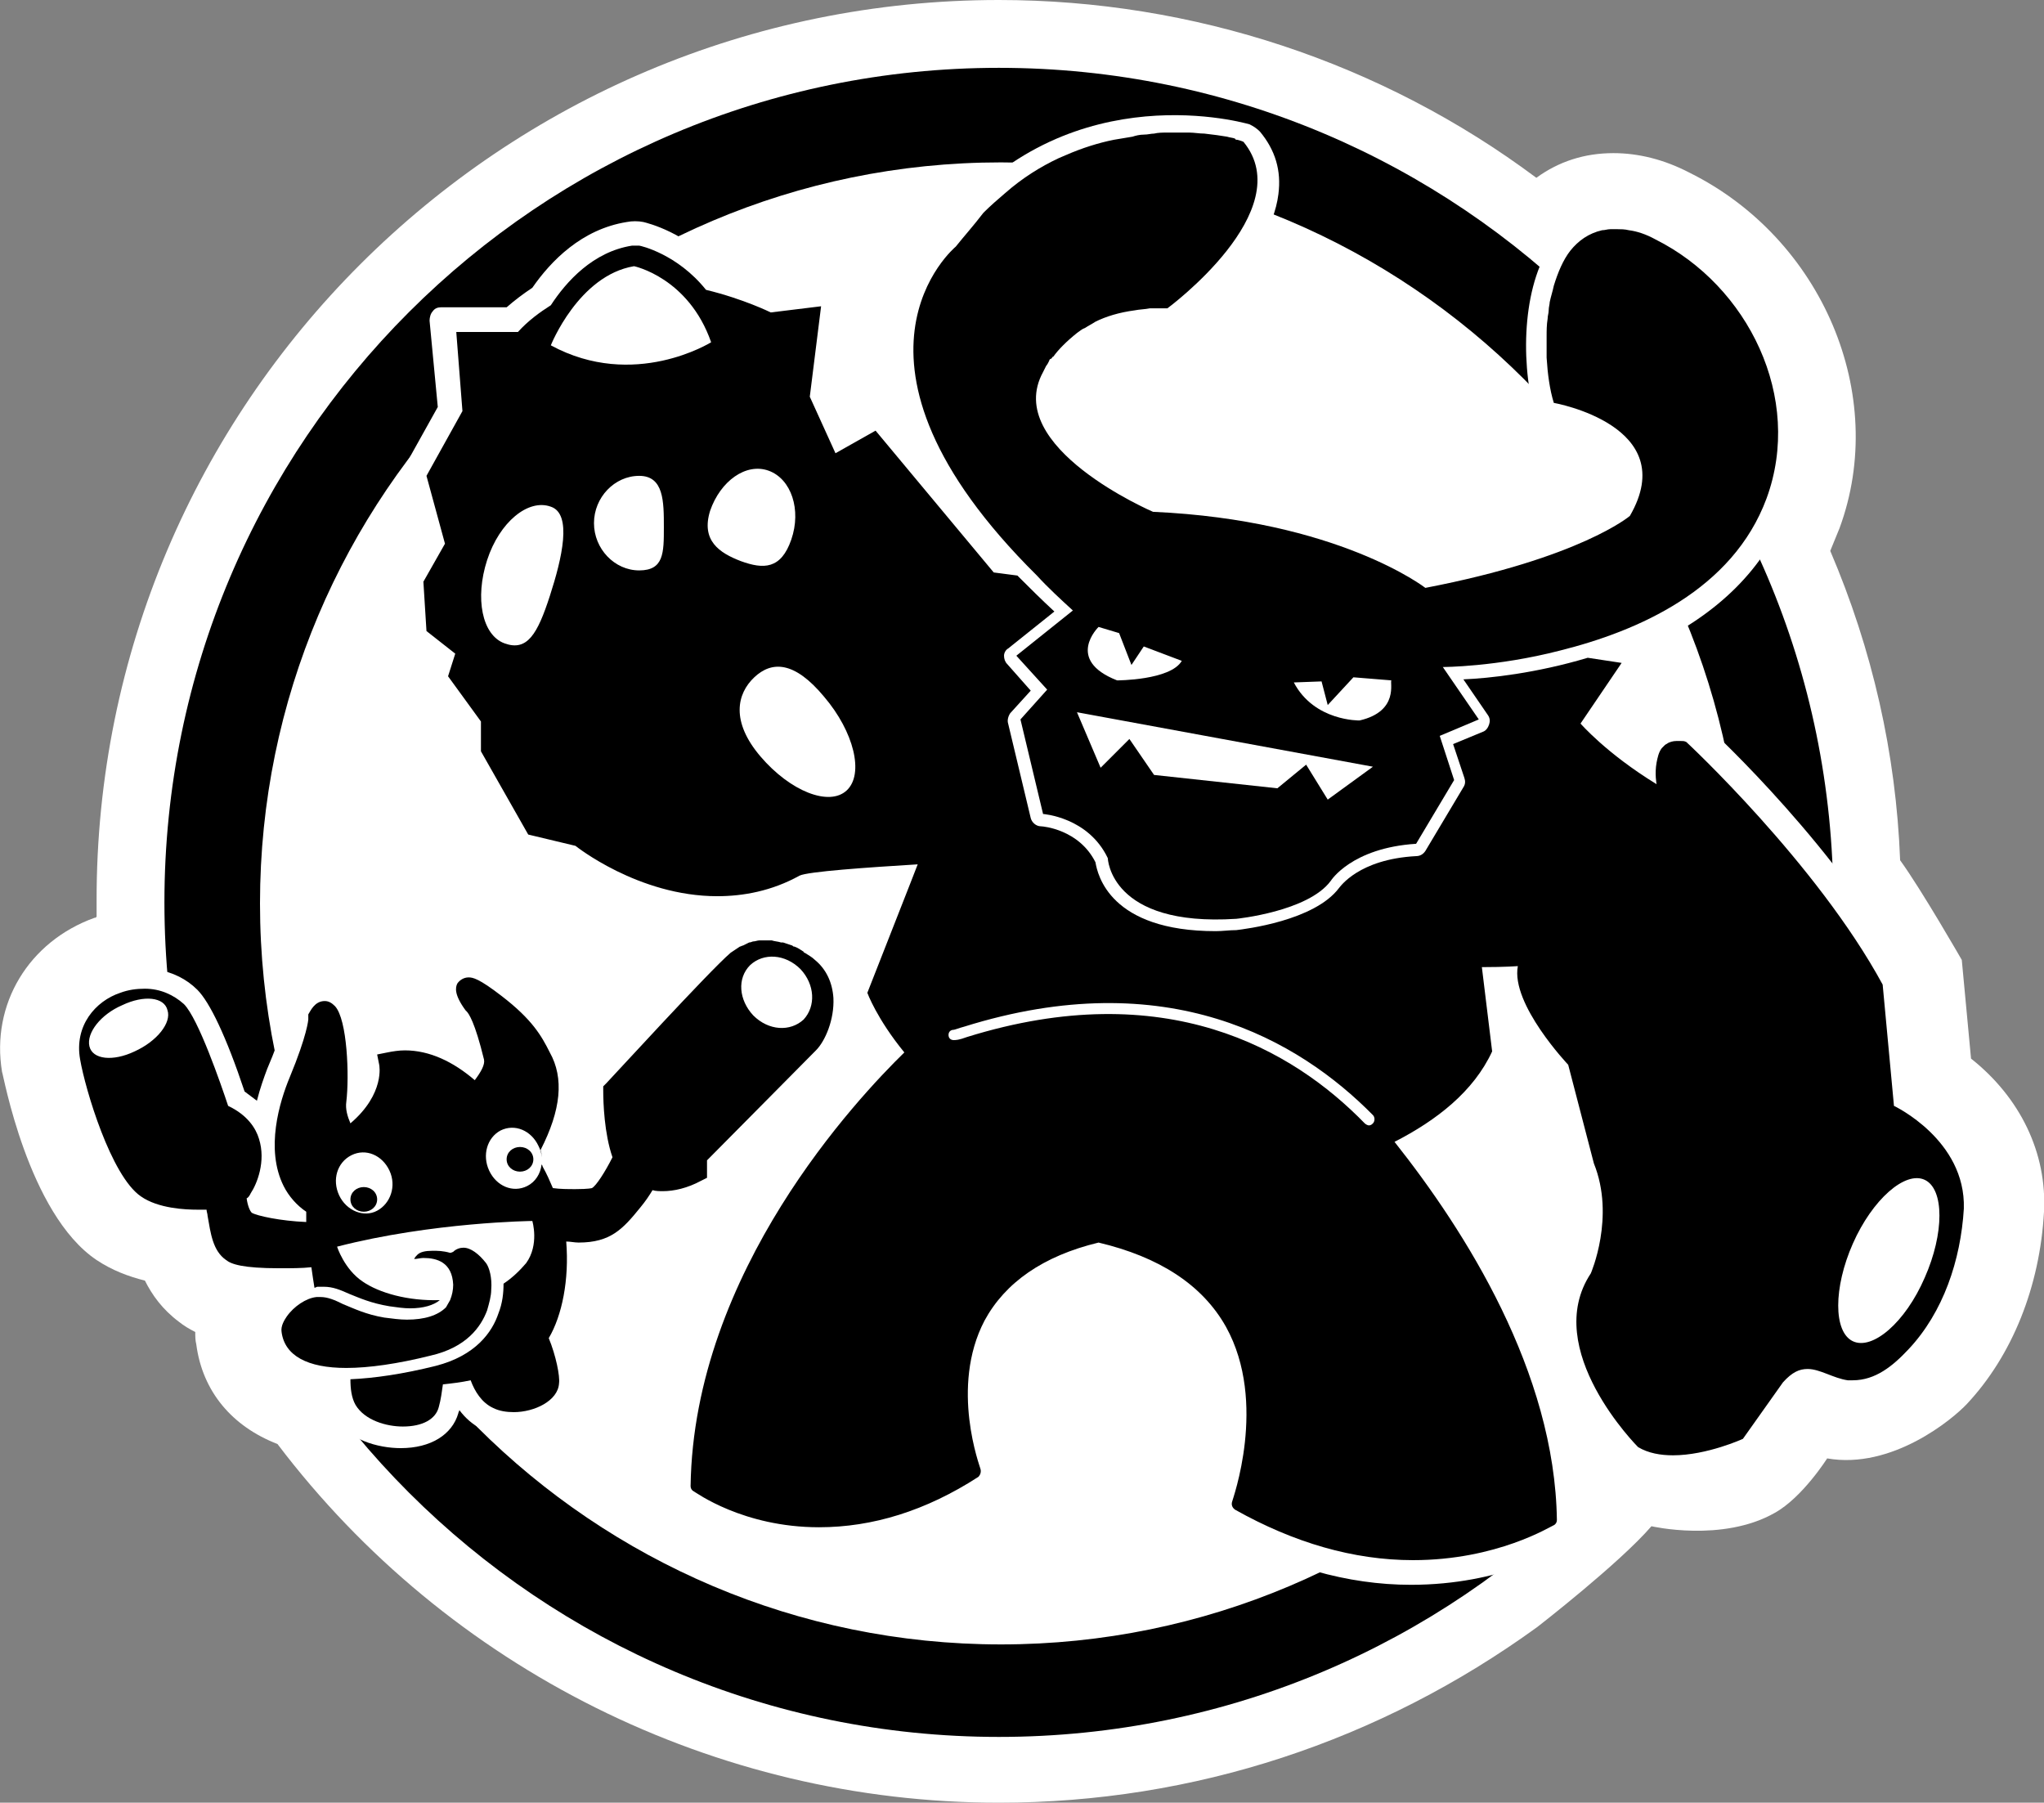 <svg version="1.1" id="giant-icon" class="series-icon" xmlns="http://www.w3.org/2000/svg" xmlns:xlink="http://www.w3.org/1999/xlink" x="0px" y="0px" viewBox="0 0 198.9 175.4" enable-background="new 0 0 198.9 175.4" xml:space="preserve">
<rect x="0" y="0" width="198.9" height="175.4" fill="#808080" stroke="none"/>
<g>
	<path class="white-fill" fill="#FFFFFF" d="M97.2,175.4c-27.6,0-53.6-13-70.2-34.9c-4.4-1.7-7.3-5.1-7.9-9.7c-0.1-0.4-0.1-0.8-0.1-1.2
		c-0.6-0.3-1.1-0.6-1.6-1c-1.6-1.2-2.6-2.6-3.3-4c-1.6-0.4-3.2-1-4.7-2c-6.7-4.5-9.1-18.2-9.2-18.3c-1.1-6.6,2.6-12.7,9-15
		c0.1,0,0.1,0,0.2-0.1c0-0.5,0-1,0-1.5C9.3,39.3,48.7,0,97.2,0c18.9,0,37.3,6.1,52.3,17.3c2.2-1.6,4.7-2.4,7.5-2.4
		c2.4,0,4.9,0.6,7.4,1.9c12.9,6.4,19.4,21.6,14.6,34.6c-0.3,0.7-0.6,1.5-0.9,2.2c4.1,9.6,6.4,19.7,6.8,30.1c2.1,2.9,6,9.7,6,9.7
		l0.9,9.6c4.8,3.8,7.4,9.2,7.1,14.9c-0.4,7.3-3.1,14-7.5,18.7c-1.4,1.5-7.3,6.4-13.6,5.3c0,0-2.4,3.8-5.1,5.3
		c-5.1,2.9-12,1.3-12,1.3c-3.1,3.6-11.1,9.8-11.1,9.8C134.3,169.4,116.2,175.4,97.2,175.4z"></path>
	<path d="M178.4,87.8c0,44.9-36.4,81.2-81.2,81.2c-44.8,0-81.2-36.3-81.2-81.2c0-44.9,36.4-81.2,81.2-81.2
		C142,6.6,178.4,42.9,178.4,87.8z M169.5,87.9c0-39.8-32.4-72.1-72.1-72.1c-39.8,0-72.1,32.4-72.1,72.1c0,39.8,32.4,72.1,72.1,72.1
		C137.2,160,169.5,127.7,169.5,87.9z"></path>
	<g>
		<path class="white-fill" fill="#FFFFFF" d="M186.5,106.1l-0.9-10.5l0-0.3c0-0.2-0.1-0.3-0.1-0.5l-0.1-0.2c-6.3-11.7-18.2-23-19.6-24.2l-0.2-0.2
			c-0.1-0.1-0.3-0.2-0.4-0.2l-0.3-0.1c-1.9-0.6-3.6-0.1-4.7,1.1c-0.3,0.3-0.5,0.7-0.7,1.1c-1-0.8-1.9-1.5-2.4-2l3.3-4.9
			c0.1-0.2,0.2-0.4,0.2-0.6v-0.4c0-0.4,0-0.9-0.1-1.3c6.7-3.1,11.3-7.7,13.4-13.4c3.8-10.4-1.4-22.6-11.9-27.8
			c-4.4-2.2-8.3-1.5-10.7,1.6c-3.1,4-3.4,11.5-2,16.8c0.2,0.8,0.9,1.4,1.7,1.5c0.3,0.1,0.7,0.1,1,0.2l5,7.4
			c-1.1,0.7-4.5,2.7-11.7,4.7c-2-0.3-3.4-0.3-3.5-0.3l-0.4,0c-0.2,0-0.4,0-0.6,0.1l-2.3,1.2c-3.4-2.1-11.7-6.1-25.8-6.8
			c-1.5-0.7-8.3-4-9.6-7.8c-0.3-0.9-0.2-1.8,0.3-2.7c0,0,0.1-0.2,0.1-0.3c0.1-0.2,2.1-4.9,9.4-4.9c0.2,0,0.4,0,0.8,0
			c0.4,0,0.9-0.1,1.2-0.4c0.9-0.7,8.7-6.7,9.5-13.1c0.3-2.3-0.3-4.3-1.8-6.1c-0.3-0.3-0.6-0.5-1-0.7c-1.4-0.4-18.5-4.8-30.1,10.4
			c-0.8,0.7-4.6,4.5-4.8,11.2c0,2.6,0.4,5.2,1.5,7.9l-1.9-2.2c-0.4-0.4-1-0.5-1.4-0.2l-2.5,1.4l-1.1-2.5l1.2-9.8
			c0-0.4-0.1-0.7-0.3-1c-0.3-0.3-0.6-0.4-1-0.3L75.3,28c-1-0.4-2.9-1.2-5.3-1.8c-3.2-3.6-7-4.5-7.4-4.6c-0.5-0.1-1.1-0.1-1.6,0
			c-4.4,0.7-7.4,3.8-9.2,6.4c-0.9,0.6-1.7,1.2-2.5,1.9h-6.4c-0.3,0-0.6,0.1-0.8,0.4c-0.2,0.2-0.3,0.6-0.3,0.9l0.8,8.4l-3.4,6.1
			c-0.1,0.3-0.2,0.6-0.1,0.9l1.6,6.2l-1.8,3.2c-0.1,0.2-0.2,0.4-0.2,0.7l0.4,5.7c0,0.3,0.2,0.6,0.4,0.8l1.9,1.5l-0.4,1.2
			c-0.1,0.3-0.1,0.7,0.2,1l3.1,4.3v2.5c0,0.2,0.1,0.4,0.2,0.6l5,8.9c0.2,0.3,0.4,0.5,0.7,0.5l4.6,1.1c1.6,1.1,7.5,5.1,14.9,5.1
			c3.2,0,6.3-0.7,8.9-2.2c0.1,0,1.1-0.3,7-0.7l-3,7.5c-0.4-1-1.1-2-2-2.7c-3.7-3-7.7-3.2-10.9-0.7c-2.3,1.9-12.3,12.7-12.4,12.8
			l-0.6,0.6c-0.2,0.2-0.3,0.4-0.3,0.7c-0.1-1.4-0.4-2.6-1.1-3.8c-0.9-1.6-1.9-3.6-5.3-6.2c-2.2-1.7-3.3-2.3-4.6-2.3
			c-1.3,0-2.5,0.7-3.1,1.9c-0.9,1.9,0.1,3.6,1.1,4.9c0,0,0.1,0.2,0.2,0.2c0,0,0.2,0.3,0.6,1.4c-2.4-1.2-4.8-1.5-7.1-0.9l-1.4,0.3
			c-0.2-1.7-0.7-3.3-1.5-4.2c-0.7-0.8-1.7-1.2-2.7-1.2c-0.9,0-2.5,0.3-3.6,2.7l-0.1,0.4c-0.1,0.1-0.1,0.6-0.1,0.7
			c0,0-0.2,1.4-1.7,4.9c-0.3,0.8-0.7,1.9-1,3.1c-0.4-0.3-0.8-0.6-1.2-0.9c-1.8-5.4-3.4-8.7-4.6-9.9c-2.1-2.1-5.4-2.6-8.4-1.5
			c-3.2,1.2-6.1,4.3-5.4,8.9c0.3,1.9,2.8,12,6.8,14.7c1.7,1.2,3.9,1.5,5.7,1.6c0.3,1.7,0.9,3.4,2.4,4.5c0.7,0.5,1.8,1.1,4.4,1.2
			c0.4,0,0.7,0.7,0.5,0.9c-0.9,1.2-1.1,2.3-0.9,3.6c0.2,1.7,1.5,5.4,7.6,6c0.1,0.6,0.3,1.1,0.6,1.6c1.3,2.3,4.3,3.1,6.5,3.1
			c2.9,0,5-1.3,5.6-3.4c0-0.1,0.1-0.2,0.1-0.3c0.6,0.8,1.3,1.4,2.1,1.8c0.9,0.4,1.9,0.6,3,0.6c3,0,6.3-1.8,6.6-4.8
			c0.1-1-0.2-2.8-0.8-4.4c1-2.1,1.5-4.6,1.6-7.4c3.3-0.3,4.9-2.2,6.5-4.1c0.2-0.3,0.5-0.5,0.6-0.8c1.5,0,3-0.4,4.7-1.3l1.2-0.6
			c0.4-0.2,0.6-0.6,0.6-1V114l2.1-2.1c2.9-2.9,7.1-7.2,7.9-8c0.8-0.9,1.7-2.4,2.1-4.3c0.4,0.8,1,1.7,1.7,2.7
			c-6.4,6.6-19.7,22.7-20,42.3c0,1,0.4,1.9,1.2,2.5c0.2,0.2,5.5,3.9,13.6,3.9c5.7,0,11.3-1.8,16.8-5.3c1.2-0.8,1.7-2.3,1.2-3.7
			c-0.1-0.3-2.6-7,0.3-12.3c1.6-3,4.6-5.1,9-6.3c4.9,1.2,8.4,3.5,10.3,6.9c3.5,6.2,0.6,14.6,0.5,15c-0.5,1.4,0,2.9,1.3,3.7
			c6.1,3.4,12.3,5.2,18.5,5.2c8.8,0,14.4-3.4,15-3.8c0.4-0.3,0.8-0.6,1-1.1c0,0.1,0,0.2,0,0.2l5.4-6.3c1.1,0.5,2.3,0.7,3.7,0.7
			c3.8,0,7.8-1.8,7.8-1.8l0.3-0.1c0.2-0.1,0.4-0.2,0.5-0.4l4-5.7c0.3-0.4,0.5-0.4,0.5-0.4c0.2,0,0.7,0.2,1.1,0.3
			c0.7,0.3,1.5,0.6,2.6,0.7c3.5,0.3,6-1.7,7.9-3.7c3.5-3.7,5.7-9.2,6-15.2C193.7,111.3,188.8,107.5,186.5,106.1z"></path>
	</g>
	<g>
		<path d="M184.3,107.6l-1.1-11.8c-6.4-11.8-19.1-23.6-19.1-23.6c-0.2-0.1-0.3-0.1-0.5-0.1c0,0,0,0-0.1,0c-0.1,0-0.3,0-0.4,0
			c-0.3,0-0.6,0.1-0.8,0.2c-0.1,0.1-0.2,0.1-0.3,0.2c-0.1,0.1-0.2,0.2-0.3,0.3c0,0,0,0,0,0c-0.3,0.4-0.4,0.9-0.5,1.4
			c-0.2,1.1,0,2.1,0,2.1c-4.9-3-7.4-5.9-7.4-5.9l4-5.9l-3.3-0.5c-5,1.5-9.6,2-12.1,2.1l2.4,3.5c0.2,0.3,0.2,0.6,0.1,0.9
			c-0.1,0.3-0.3,0.6-0.6,0.7l-2.9,1.2l1.1,3.3c0.1,0.3,0.1,0.6-0.1,0.9l-3.7,6.2c-0.2,0.3-0.5,0.5-0.9,0.5c-5.6,0.3-7.4,3-7.5,3.1
			c-2.4,3.2-9.2,4-10,4.1c-0.7,0-1.3,0.1-2,0.1c-10.3,0-11.5-5.5-11.7-6.7c-1.6-3.2-5.1-3.5-5.3-3.5c-0.5,0-0.9-0.4-1-0.8l-2.2-9.2
			c-0.1-0.3,0-0.7,0.2-1l2-2.2l-2.3-2.6c-0.2-0.2-0.3-0.5-0.3-0.8c0-0.3,0.2-0.6,0.4-0.7l4.5-3.6c-1.3-1.2-2.5-2.4-3.6-3.5l-2.3-0.3
			L85.2,41.9l-3.9,2.2l-2.5-5.5l1.1-8.8L75,30.4c0,0-2.6-1.3-6.3-2.2c-2.8-3.5-6.4-4.3-6.5-4.3c-0.1,0-0.3,0-0.4,0
			c-0.1,0-0.2,0-0.3,0c-3.8,0.6-6.4,3.5-7.9,5.8c-1.1,0.7-2.2,1.5-3.2,2.6h-6L45,40l-3.5,6.3l1.8,6.6l-2.1,3.7l0.3,4.8l2.8,2.2
			l-0.7,2.2l3.2,4.4v2.9l4.6,8.1l4.6,1.1c0,0,6.1,4.9,13.8,4.9c2.5,0,5.3-0.5,8-2c0.8-0.4,6.6-0.8,11.5-1.1l-0.7,1.8l-4.2,10.7
			c0,0,0.9,2.5,3.6,5.8c-4.5,4.4-20.5,21.3-20.8,42.2c0,0.2,0.1,0.4,0.3,0.5c0.2,0.1,4.8,3.5,12.2,3.5c5.2,0,10.4-1.6,15.5-4.9
			c0.2-0.2,0.3-0.5,0.2-0.8c0-0.1-3-7.9,0.4-14.4c2-3.7,5.7-6.3,11.1-7.6c5.9,1.4,10.1,4.1,12.4,8.2c4.1,7.4,0.6,16.9,0.6,17
			c-0.1,0.3,0,0.6,0.3,0.8c5.7,3.2,11.5,4.9,17.3,4.9c8.2,0,13.4-3.3,13.7-3.4c0.2-0.1,0.3-0.3,0.3-0.5
			c-0.2-14.4-8.9-28.1-15.8-36.8c4.1-2.1,7.7-4.9,9.5-8.8l-1-8.2c2.3,0,3.5-0.1,3.5-0.1c-0.7,3.7,4.9,9.6,4.9,9.6l2.5,9.6
			c2.1,5.2-0.3,10.7-0.3,10.7c-4.9,7.4,4.6,16.9,4.6,16.9c1,0.6,2.2,0.8,3.4,0.8c3.3,0,6.8-1.6,6.8-1.6l3.9-5.5
			c0.9-1,1.6-1.3,2.4-1.3c1.2,0,2.5,0.9,3.9,1.1c0.2,0,0.4,0,0.5,0c2.2,0,3.9-1.4,5.4-3c3.4-3.6,5.1-8.7,5.4-13.7
			C191.3,110.9,184.3,107.6,184.3,107.6z M53.6,33.6c0,0,2.7-6.8,8.1-7.7c0,0,5.3,1.1,7.5,7.4C69.2,33.3,61.7,38,53.6,33.6z
			 M53.5,58c-1.2,3.7-2.2,5.4-4.4,4.6c-2.2-0.8-2.9-4.4-1.7-8.1c1.2-3.7,4-6,6.2-5.2C55.7,50,54.7,54.3,53.5,58z M62.2,55.5
			c-2.4,0-4.4-2.1-4.4-4.6c0-2.5,2-4.6,4.4-4.6c2.4,0,2.4,2.5,2.4,5C64.6,53.8,64.6,55.5,62.2,55.5z M69.1,49.7
			c1-2.9,3.5-4.7,5.7-3.9c2.2,0.8,3.2,3.8,2.2,6.7c-1,2.9-2.7,2.9-4.9,2.1C70,53.8,68.2,52.6,69.1,49.7z M82.4,76.9
			c-1.7,1.6-5.5,0.1-8.4-3.3c-2.9-3.4-2.3-6.1-0.6-7.7c1.7-1.6,3.9-1.6,6.8,1.9C83.1,71.2,84.1,75.3,82.4,76.9z M133.6,109.3
			c-0.1,0.1-0.2,0.2-0.4,0.2c-0.1,0-0.3-0.1-0.4-0.2c-7-7.2-19.4-14.4-38.7-8.4c-0.8,0.3-1.1,0.3-1.3,0.3c-0.3,0-0.5-0.2-0.5-0.5
			c0-0.3,0.2-0.5,0.5-0.5c0.1,0,0.6-0.2,1-0.3c19.8-6.2,32.6,1.3,39.8,8.6C133.8,108.7,133.8,109.1,133.6,109.3z M180.3,130.5
			c-1.9-0.9-1.9-5.2,0-9.5c1.9-4.3,5.1-7.1,7-6.2c1.9,0.9,1.9,5.2,0,9.5C185.4,128.7,182.2,131.4,180.3,130.5z"></path>
		<path d="M104.4,59.4l-5.5,4.4l3,3.3l-2.6,2.9l2.2,9.2c0,0,4.4,0.3,6.3,4.3c0,0,0.2,6.7,12.5,5.9c0,0,7-0.7,9.2-3.7
			c0,0,2-3.2,8.3-3.6l3.7-6.2l-1.4-4.3l3.8-1.6l-3.5-5.1c0,0,5.2,0,11.4-1.6c7.6-1.9,16.8-5.9,20.1-14.8c3.6-9.8-1.8-20.7-10.8-25.2
			c-0.9-0.5-1.8-0.8-2.6-0.9c-0.4-0.1-0.8-0.1-1.1-0.1c-0.1,0-0.3,0-0.4,0c0,0,0,0,0,0c-0.1,0-0.2,0-0.3,0c-0.3,0-0.5,0.1-0.8,0.1
			c-1.3,0.3-2.3,1-3.1,2c-0.7,0.9-1.2,2.1-1.6,3.4c-0.1,0.5-0.3,1.1-0.4,1.6c0,0.2-0.1,0.5-0.1,0.8c0,0.3-0.1,0.5-0.1,0.8
			c-0.1,0.6-0.1,1.2-0.1,1.7c0,0.7,0,1.4,0,2.1c0.1,1.6,0.3,3.1,0.7,4.4c0,0,12.5,2.2,7.4,11c0,0-4.8,4.1-19.9,7
			c0,0-8.5-6.6-26.5-7.4c0,0-14.7-6.3-10.7-13.6c0,0,0.1-0.2,0.3-0.6c0.1-0.1,0.2-0.3,0.3-0.5c0-0.1,0.1-0.2,0.2-0.2
			c0.1-0.1,0.1-0.2,0.2-0.2c0.5-0.7,1.3-1.5,2.3-2.3c0,0,0,0,0,0c0.3-0.2,0.5-0.4,0.8-0.5c0.3-0.2,0.7-0.4,1-0.6
			c1-0.5,2.3-0.9,3.8-1.1c0,0,0,0,0,0c0.5-0.1,1-0.1,1.5-0.2c0,0,0,0,0,0c0.5,0,1.1,0,1.7,0c0,0,12.9-9.5,7.4-16.2
			c0,0-0.2-0.1-0.6-0.2c-0.1,0-0.2,0-0.2-0.1c-0.2-0.1-0.5-0.1-0.8-0.2c-0.6-0.1-1.3-0.2-2.2-0.3c-0.5,0-1-0.1-1.5-0.1
			c-0.3,0-0.5,0-0.8,0c-0.4,0-0.9,0-1.3,0c-0.4,0-0.9,0-1.3,0.1c-0.3,0-0.6,0.1-1,0.1c-0.4,0-0.8,0.1-1.1,0.2
			c-0.6,0.1-1.2,0.2-1.8,0.3c-1.5,0.3-3.1,0.8-4.7,1.5c-0.2,0.1-0.5,0.2-0.7,0.3c-1.7,0.8-3.5,1.9-5.2,3.4c-0.7,0.6-1.4,1.2-2.1,1.9
			C94.7,22,93.8,23,93,24c0,0-13.3,11,7.9,32C102,57.2,103.2,58.3,104.4,59.4z M115,64.3c-1.1,1.9-6.3,1.9-6.3,1.9
			c-5.1-2-1.8-5.2-1.8-5.2l2,0.6l1.2,3.1l1.2-1.8L115,64.3z M129.2,77.8l-2.1-3.4l-2.8,2.3l-12-1.3l-2.4-3.5l-2.8,2.8l-2.3-5.4
			l28.8,5.3L129.2,77.8z M132.3,70.1c0,0-4.4,0.1-6.4-3.7l2.7-0.1l0.6,2.3l2.5-2.7l3.7,0.3C135.2,66.3,136.2,69.2,132.3,70.1z"></path>
	</g>
	<g>
		<path d="M79.3,93.4c-0.3-0.3-0.7-0.5-1-0.7c0,0-0.1,0-0.1-0.1c-0.3-0.2-0.6-0.4-0.9-0.5c-0.1,0-0.1,0-0.2-0.1
			c-0.3-0.1-0.6-0.2-0.9-0.3c-0.1,0-0.1,0-0.2,0c-0.3-0.1-0.6-0.1-0.9-0.2c-0.1,0-0.1,0-0.2,0c-0.2,0-0.4,0-0.6,0
			c-0.1,0-0.3,0-0.4,0c-0.2,0-0.4,0.1-0.6,0.1c-0.1,0-0.2,0.1-0.4,0.1c0,0,0,0,0,0c-0.2,0.1-0.4,0.2-0.6,0.3c-0.1,0-0.2,0.1-0.3,0.1
			c-0.3,0.2-0.6,0.4-0.9,0.6C69,94.5,59.4,105,59,105.4l-0.3,0.3l0,0.4c0,1.2,0.1,4.2,0.9,6.5c-0.7,1.4-1.6,2.8-2,3
			c0,0-0.3,0.1-1.6,0.1c-0.7,0-1.5,0-2.2-0.1c-0.3-0.7-0.6-1.4-1-2.1c0-0.1-0.1-0.2-0.1-0.2c-0.1,0.9-0.6,1.7-1.4,2.1
			c-1.4,0.7-3,0-3.7-1.5c-0.7-1.5-0.2-3.2,1.1-3.9c1.4-0.7,3,0,3.7,1.5c0.2,0.4,0.3,0.7,0.3,1.1c0-0.2,0-0.5-0.1-0.7
			c2-3.9,2.3-7,0.9-9.5c-0.8-1.6-1.7-3.2-4.7-5.5c-2.2-1.7-2.8-1.8-3.2-1.8c-0.5,0-0.9,0.3-1.1,0.6c-0.2,0.4-0.3,1.1,0.8,2.6
			l0.1,0.1c0.2,0.2,0.8,1,1.7,4.7c0.1,0.5-0.3,1.2-0.9,2c-2.1-1.8-4.4-2.9-6.8-2.9c-0.6,0-1.2,0.1-1.7,0.2l-1,0.2l0.2,1
			c0,0,0.6,2.8-2.8,5.7c-0.3-0.7-0.5-1.4-0.4-2.1c0.3-2.5,0.1-8-1.1-9.3c-0.3-0.3-0.6-0.5-1-0.5c-1,0-1.4,1-1.6,1.3L30,99l0,0.2
			c0,0-0.1,1.5-1.8,5.6c-1,2.4-2.4,7-0.6,10.6c0.5,1,1.3,1.9,2.2,2.5c0,0.3,0,0.7,0,1c-2.5-0.1-4.8-0.6-5.3-0.9
			c-0.2-0.2-0.4-0.7-0.5-1.4c0.2-0.1,0.3-0.3,0.4-0.5c0.6-0.9,1.5-3.1,0.8-5.3c-0.3-1-1.1-2.3-3-3.2c-0.7-2.1-2.9-8.5-4.3-9.9
			c-1-0.9-2.3-1.5-3.8-1.5c-0.8,0-1.6,0.1-2.4,0.4c-2.4,0.8-4.5,3.2-3.9,6.5c0.5,2.9,3,11.3,5.9,13.3c1.7,1.2,4.4,1.3,5.5,1.3
			c0.2,0,0.5,0,0.9,0c0,0.2,0.1,0.4,0.1,0.6c0.3,1.7,0.5,3.4,1.8,4.3c0.5,0.4,1.6,0.8,5.2,0.8c1.1,0,2.2,0,3.1-0.1
			c0.1,0.7,0.2,1.4,0.3,2c0.1,0,0.2-0.1,0.3-0.1c0.2,0,0.4,0,0.6,0c0.9,0,1.6,0.3,2.5,0.7c1,0.4,2.1,0.9,3.9,1.2
			c0.7,0.1,1.4,0.2,2,0.2c1.3,0,2.3-0.3,2.9-0.8c-3.1,0.1-5.9-0.7-7.5-1.8c-1.8-1.2-2.5-3.4-2.5-3.4c9.3-2.4,19-2.5,19-2.5
			s0.7,2.3-0.6,4.1c-0.6,0.7-1.3,1.4-2.2,2c0,0.9-0.1,1.9-0.5,2.9c-0.6,1.8-2.2,4.1-6.1,5.1c-3.2,0.8-6,1.2-8.3,1.3
			c0,0.9,0.1,1.8,0.5,2.5c0.9,1.5,3,2.1,4.6,2.1c1.9,0,3.2-0.7,3.5-1.9c0.2-0.7,0.3-1.5,0.4-2.2c0.9-0.1,1.8-0.2,2.7-0.4
			c0.4,1.1,1.1,2.2,2.2,2.7c0.6,0.3,1.3,0.4,2,0.4c2,0,4.3-1.1,4.4-2.8c0.1-0.7-0.3-2.7-1-4.4h0c1.3-2.2,2-5.7,1.7-9.4
			c0.4,0,0.8,0.1,1.2,0.1c3.1,0,4.3-1.3,6-3.4c0.5-0.6,0.9-1.2,1.2-1.7c0.3,0.1,0.7,0.1,1,0.1c1.1,0,2.4-0.3,3.7-1l0.6-0.3v-1.7
			c1.7-1.7,9.6-9.7,10.6-10.7c0.9-0.9,1.8-3,1.7-5.1C81,95.6,80.4,94.3,79.3,93.4z M13.1,102.3c-2.1,1-4.1,0.8-4.4-0.5
			c-0.3-1.3,1.1-3.1,3.2-4c2.1-1,4.1-0.8,4.4,0.5C16.7,99.5,15.3,101.3,13.1,102.3z M36.7,117.8c-1.3,0.7-3,0-3.7-1.5
			c-0.7-1.5-0.2-3.2,1.2-3.9c1.4-0.7,3,0,3.7,1.5C38.6,115.4,38,117.1,36.7,117.8z M78.2,99.2c-1.3,1.2-3.4,1.1-4.9-0.4
			c-1.4-1.5-1.6-3.6-0.3-4.9c1.3-1.2,3.4-1.1,4.9,0.4C79.3,95.8,79.4,97.9,78.2,99.2z"></path>
		<path d="M50.6,111.6c-0.7,0-1.3,0.5-1.3,1.2c0,0.7,0.6,1.2,1.3,1.2c0.7,0,1.3-0.5,1.3-1.2C51.9,112.1,51.3,111.6,50.6,111.6z"></path>
		<path d="M35.4,115.5c-0.7,0-1.3,0.5-1.3,1.2c0,0.7,0.6,1.2,1.3,1.2c0.7,0,1.3-0.5,1.3-1.2C36.7,116,36.1,115.5,35.4,115.5z"></path>
		<path d="M47.4,127.5c0.2-0.7,0.4-1.4,0.4-2c0.1-1.2-0.2-2.2-0.5-2.6c-0.7-0.9-1.5-1.5-2.2-1.5c-0.3,0-0.7,0.1-1,0.4
			c0,0-0.2,0.1-0.3,0.1h0c-0.7-0.2-1.2-0.2-1.7-0.2c-0.7,0-1.2,0.1-1.5,0.4c-0.1,0.1-0.2,0.2-0.3,0.4c0.3,0,0.6-0.1,0.9-0.1
			c1.3,0,2.8,0.4,2.9,2.6c0,0.5-0.1,1-0.3,1.5c-0.1,0.2-0.3,0.5-0.4,0.7c-0.8,0.8-2.1,1.2-3.8,1.2c-0.7,0-1.4-0.1-2.2-0.2
			c-1.8-0.3-3-0.9-4-1.3c-0.8-0.4-1.5-0.7-2.2-0.7c-0.1,0-0.3,0-0.4,0c-1,0.1-2.2,0.9-2.9,1.9c-0.2,0.3-0.6,0.9-0.5,1.5
			c0.3,2.3,2.5,3.5,6.3,3.5c2.2,0,5-0.4,8.2-1.2C45.4,131.1,46.8,129.1,47.4,127.5z"></path>
	</g>
</g>
</svg>